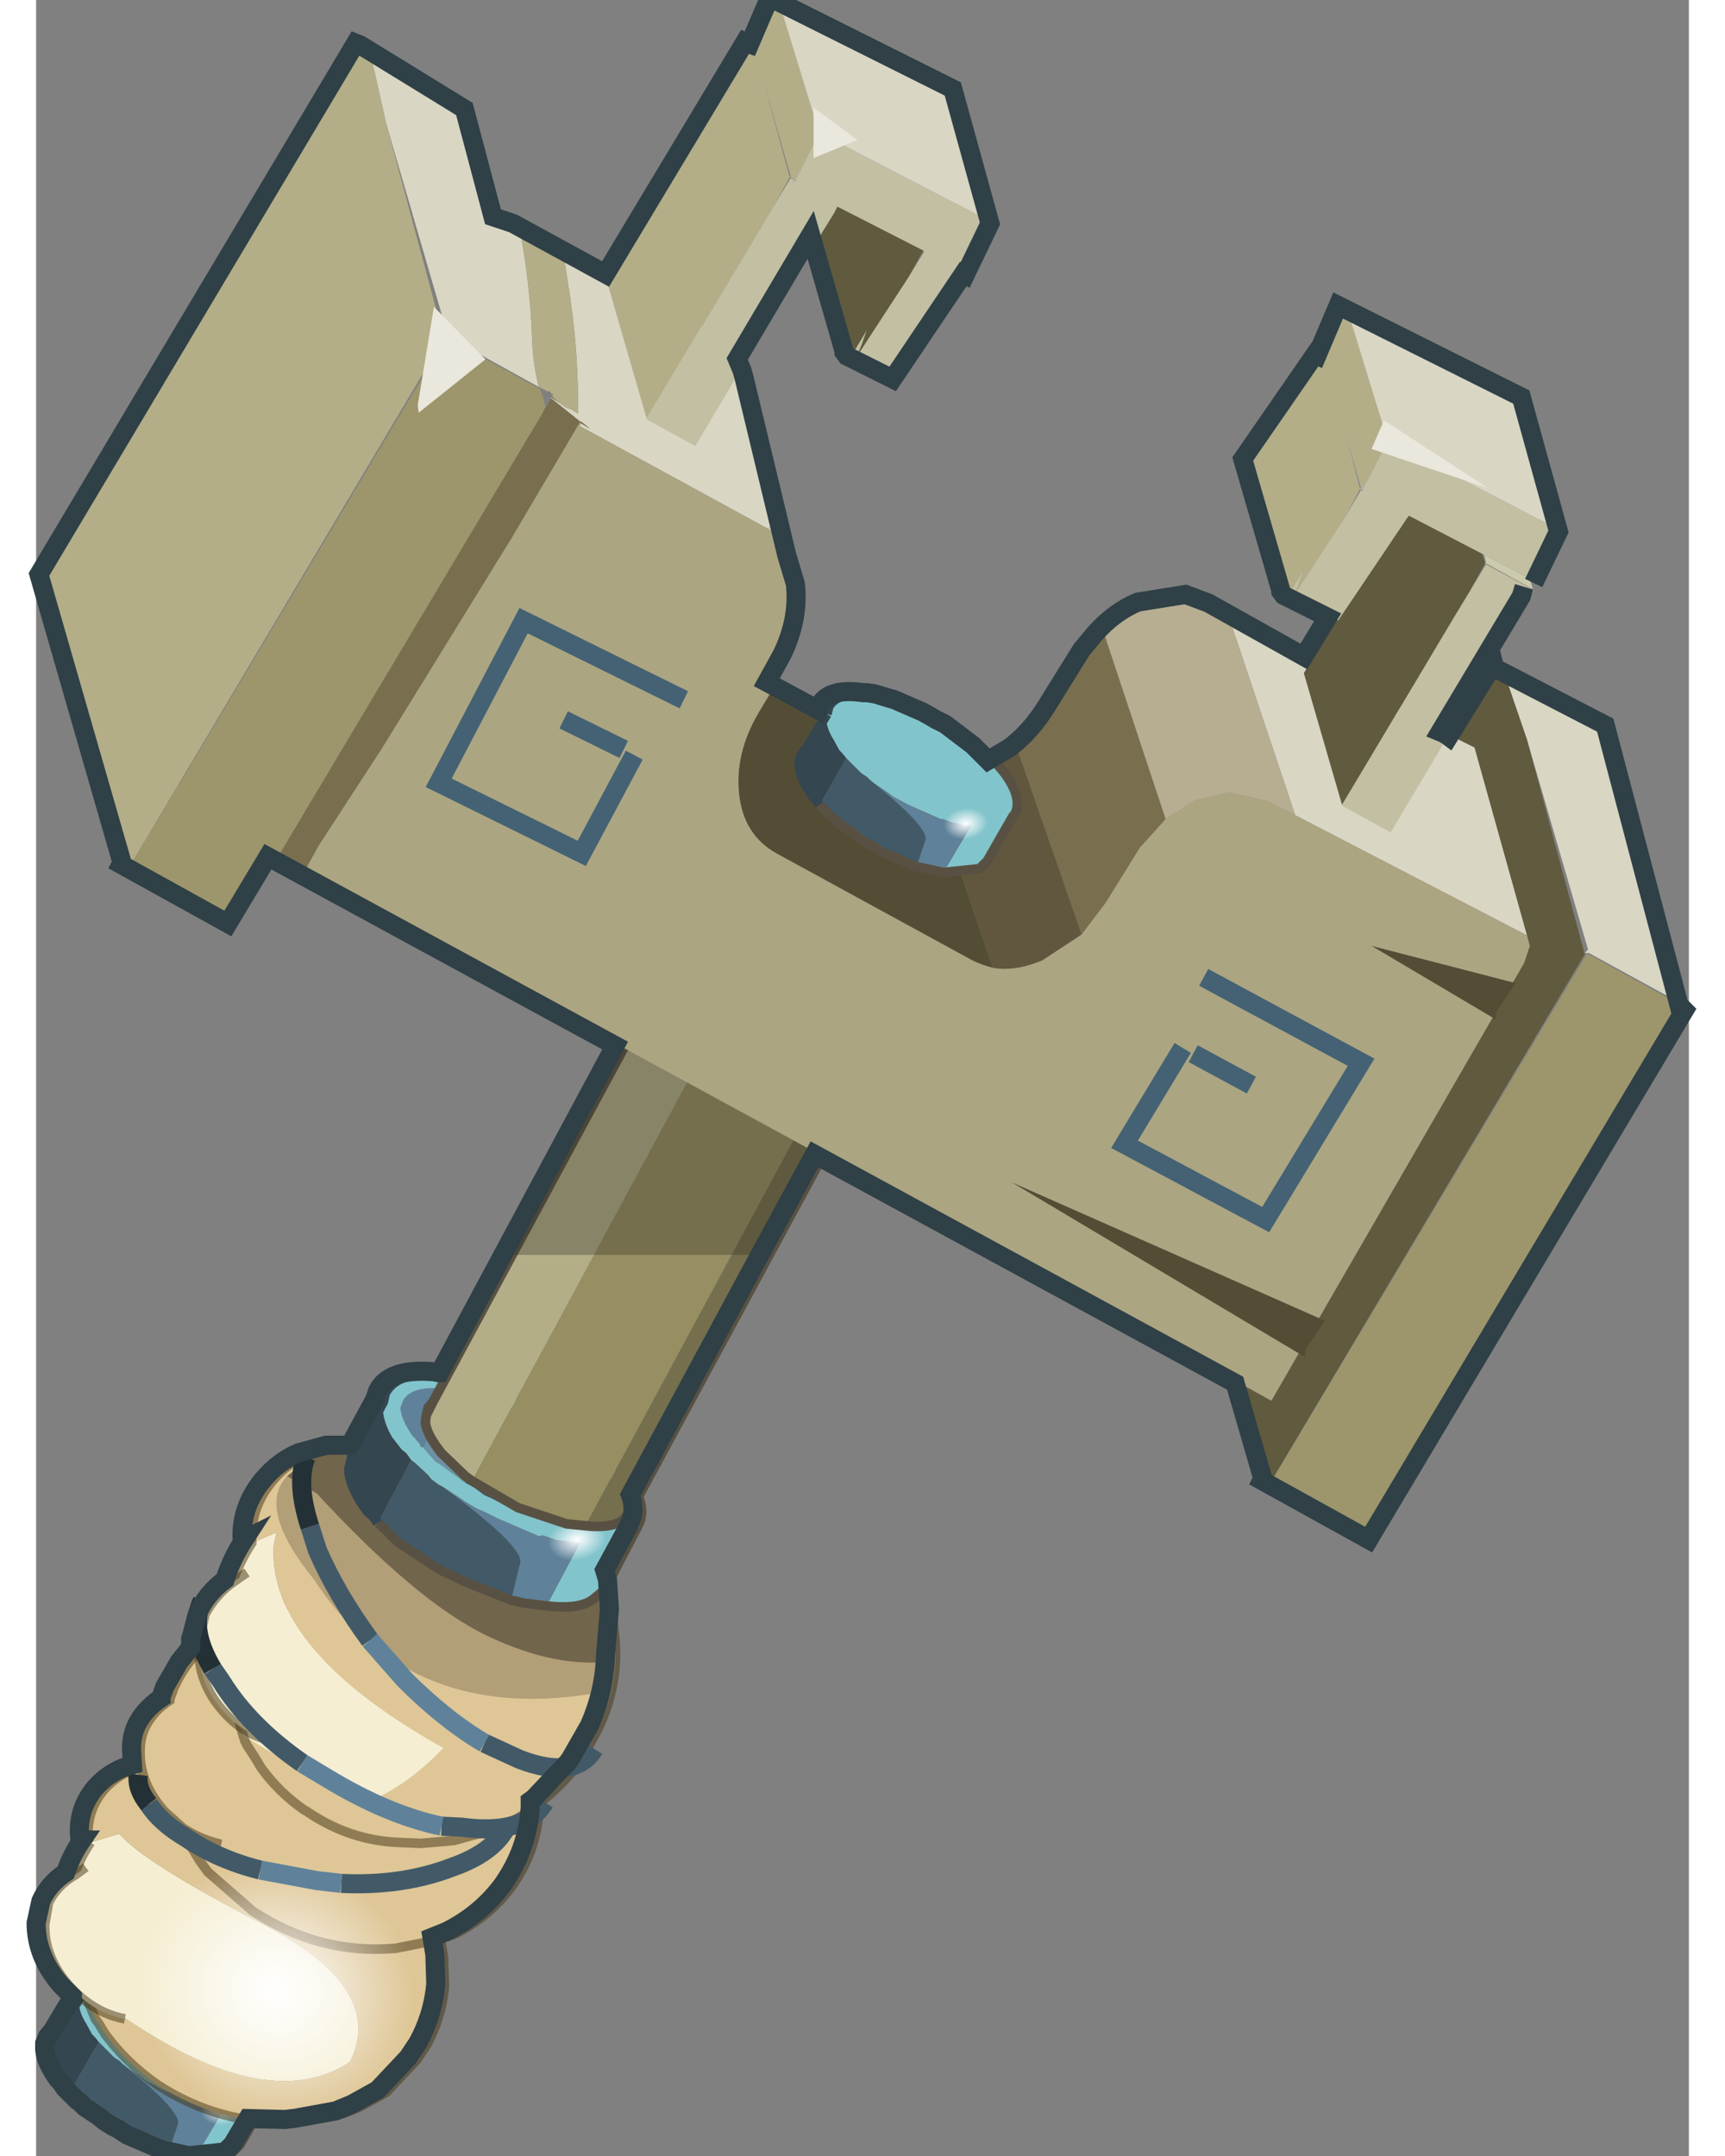 <svg width="16" height="20" viewBox="287.75 248.43 15.681 20.458" xmlns="http://www.w3.org/2000/svg" xmlns:xlink="http://www.w3.org/1999/xlink"><rect x="287.75" y="248.43" width="15.681" height="20.458" fill="#808080" stroke="none"/><defs><g id="b"><path d="m1.45-3.65.1-.4q.5-.85 2.25-.6H4l.35.05.2.05.65.2.2.05 1.15.5.35.15.45.25.25.15.5.25 1.45 1.1.5.5.6.7q1.1 1.4.65 2.3l-.1.1-1.35 2.35-.4.4-1.9.2L9 2.2l-.95-.15-.55-.2h-.1L5.7 1.1 5.25.85 4.95.7l-.4-.3-.6-.4-.25-.2-.15-.15-.3-.2-.8-.8-.2-.25-.15-.15-.3-.55q-.5-.8-.35-1.35" fill="#82c4cc"/><path d="M6.15 4.35q-.9-.3-1.85-.8l-.45-.3-.3-.15-.4-.25-.3-.25-.75-.5-.25-.25-.15-.1-.65-.65 1.4-2.45.8.8.3.2.15.15.25.2Q6.9 2.4 6.6 3l-.45 1.35" fill="#425a68"/><path d="m7.55 4.65-.9-.2-.5-.1L6.6 3q.3-.6-2.65-3l.6.4.4.3.3.15.45.25 1.7.75h.1l.55.2.95.15-1.45 2.45" fill="#5f829a"/><path d="M1.05 1.1.85.8.7.65Q.05-.25 0-.9v-.35l.15-.35.25-.3 1.05-1.75q-.15.55.35 1.35l.3.55.15.15.2.25-1.4 2.45M0-1.25l.4-.65-.4.65" fill="#344650"/><path d="m4.35-4.6.2.05.65.2.2.05 1.15.5.35.15.45.25.25.15.5.25 1.45 1.1.5.5.6.7q1.1 1.4.65 2.3l-.1.1-1.35 2.35-.4.4-1.9.2-.9-.2-.5-.1q-.9-.3-1.85-.8l-.45-.3-.3-.15-.4-.25-.3-.25-.75-.5-.25-.25-.15-.1-.65-.65" fill="none" stroke="#585143" stroke-width=".5"/><path d="M1.05 1.1.85.8.7.65Q.05-.25 0-.9v-.35l.15-.35.25-.3 1.05-1.75.1-.4q.5-.85 2.25-.6H4l.35.05M.4-1.9l-.4.65" fill="none" stroke="#344650" stroke-width=".5"/></g><g id="d"><path d="m1.85 47.95-.4-1.05q-1-3.75.85-6.5l1.5-.45q1.35 1.55 7.65 4.8 6.35 3.35 4.45 7.15-4.85 3.25-14.05-3.95" fill="#f5eed3"/><path d="M2.2 40.4q-.2-1.55.8-2.75 1.15-1.3 3.05-1.35l1.3.15q.5.1.95.35h1.55l.75.1 8.25 5.05q-.5.85-2 .95 2.4.25 3.95 3.5l.05 1.55q-.15 1.65-.95 3.1l-.5.75-1.6 1.7-1.35.75-.85.35-2.2.4h-.05l-.4.05q-3.85.2-7.15-1.95-1.35-.95-2.3-2.1l-.4-.5-.4-.65-.15-.2-.7-1.7q9.2 7.2 14.05 3.95 1.9-3.8-4.45-7.15-6.3-3.25-7.65-4.8l-1.5.45h-.1m7.8-2.35-.6-.5q-.55-.45-1.1-.75.55.3 1.1.75l.6.5" fill="#dec696"/><path d="m18.85 41.95 1.05.6.3 1.55.35.9.25 1.4q-1.55-3.25-3.95-3.5 1.5-.1 2-.95" fill="#ba9a74"/><path d="M2.2 40.4q-.2-1.55.8-2.75 1.15-1.3 3.05-1.35l1.3.15q.5.1.95.35h1.55m10.05 5.75.3 1.55.35.9.25 1.4.05 1.55q-.15 1.65-.95 3.1l-.5.75-1.6 1.7-1.35.75-.85.35-2.2.4h-.05l-.4.05q-3.85.2-7.15-1.95-1.35-.95-2.3-2.1l-.4-.5-.4-.65-.15-.2-.7-1.7-.4-1.05q-1-3.75.85-6.5m6-3.6q.55.3 1.1.75l.6.5" fill="none" stroke="#423213" stroke-opacity=".502" stroke-width=".5"/><path d="M4.1 49.65q-1.6-.3-2.85-1.65-1.4-1.55-1.35-3.3l.2-1.15q.45-.9 1.4-1.45l.55-.4 2.05 7.95" fill="#f5eed3"/><path d="M4.1 49.65q-1.6-.3-2.85-1.65-1.4-1.55-1.35-3.3l.2-1.15q.45-.9 1.4-1.45l.55-.4" fill="none" stroke="#423213" stroke-opacity=".502" stroke-width=".5"/><path d="M24.85 33.45q-.05.6.3 1.6l.4.9.2 1.4q.35 2.95-1.4 5.4-1.15 1.55-2.95 2.45l-.85.3-2.25.45q-4 .35-7.5-1.95l-2.35-2.05-.4-.55-.4-.65-.15-.2-.35-.9-.95-.85q-1.35-1.5-1.3-3.2 0-.65.25-1.2.4-.85 1.3-1.45v-.05l.2-.55q.3-.7.75-1.3Q9.15 28.6 12.25 28l1.3-.3.25.05.3-.05.7.05.75.05 9.3 5.65m-17.7 6.2q.9.6 2 .85-1.1-.25-2-.85" fill="#dec696"/><path d="M24.85 33.45q-.05.6.3 1.6l.4.9.2 1.4q.35 2.95-1.4 5.4-1.15 1.55-2.95 2.45l-.85.3-2.25.45q-4 .35-7.5-1.95l-2.35-2.05-.4-.55-.4-.65-.15-.2-.35-.9-.95-.85q-1.35-1.5-1.3-3.2 0-.65.25-1.2.4-.85 1.3-1.45v-.05l.2-.55q.3-.7.75-1.3Q9.15 28.6 12.25 28l1.3-.3.25.05.3-.05.7.05M9.15 40.5q-1.1-.25-2-.85" fill="none" stroke="#423213" stroke-opacity=".502" stroke-width=".5"/><path d="M10.3 34.8 9.5 32q-.8-4.15 1.25-7.3l1.3-.55-.15.7q-.3 5.45 8.9 10.6-2.15 2.25-4.45 3L10.3 34.8" fill="#f5eed3"/><path d="M29.15 25.7q-.1.6.2 1.65l.3 1.05.15 1.5q.15 2.35-.9 4.55l-.95 1.75q-1.4 1.8-3.3 2.95l-.95.5-2.35.65-1.75.15-1.15-.05q-2.6-.1-4.85-1.65l-.1-.05q-1.3-.9-2.25-2.2l-.3-.5-.45-.7-.1-.2-.1-.3 6.05 3.65q2.3-.75 4.45-3-9.2-5.15-8.9-10.6l.15-.7-1.3.55q-.1-1.8 1.05-3.2 1.3-1.6 3.3-1.7.6-.2 1.3 0 .55 0 1 .3l.3-.05h.25l.35-.1h.8l.75.05 9.3 5.7M19.1 21.45l-.6-.55q-.55-.6-1.1-.8.55.2 1.1.8l.6.55" fill="#dec696"/><path d="M29.15 25.7q-.1.6.2 1.65l.3 1.05.15 1.5q.15 2.35-.9 4.55l-.95 1.75q-1.4 1.8-3.3 2.95l-.95.5-2.35.65-1.75.15-1.15-.05q-2.6-.1-4.85-1.65l-.1-.05q-1.3-.9-2.25-2.2l-.3-.5-.45-.7-.1-.2-.1-.3-.8-2.8q-.8-4.15 1.25-7.3-.1-1.8 1.05-3.2 1.3-1.6 3.3-1.7.6-.2 1.3 0 .55 0 1 .3l.3-.05h.25l.35-.1h.8m-1.7.15q.55.2 1.1.8l.6.55" fill="none" stroke="#423213" stroke-opacity=".502" stroke-width=".5"/><path d="M12 35.1q-1.65-.25-2.85-1.7Q7.8 31.8 8 29.75l.3-1.3q.55-1.05 1.55-1.75l.65-.45L12 35.1" fill="#f5eed3"/><path d="M12 35.1q-1.65-.25-2.85-1.7Q7.8 31.8 8 29.75l.3-1.3q.55-1.05 1.55-1.75l.65-.45" fill="none" stroke="#423213" stroke-opacity=".502" stroke-width=".5"/><path d="m12.6 21.2 1.55.9q5.3 5.75 9 7.5 3.6 1.7 6.55 1.3l-.5 1.6Q19.1 34.4 14 26.6q-3-3.7-1.4-5.4" fill="#544d36" fill-opacity=".322"/><path d="m12.6 21.2 1.4-1.15 4.55-.65q5.55 1.6 5.55 1.4l5.25 3.2q-.1.65.2 1.75l.3 1 .1 1.55-.25 2.6q-2.95.4-6.55-1.3-3.7-1.75-9-7.5l-1.55-.9" fill="#1a1611" fill-opacity=".553"/><path d="m21.4 15.9.3.05.95.25.2.1 1.6.55.4.2.65.3.35.15.7.35 1.95 1.45.15.05.55.5.85.9q1.6 1.85.95 3.05l-.05.1-1.7 3.25-.6.5q-.7.55-2.45.35l1.75-3.3-1.25-.15-.7-.25-.2.05-2.2-.95-.7-.35-.35-.15-.6-.35-.35-.25-.85-.55-.2-.1-.4-.3-.15-.2-.7-.65-.2-.15-.25-.35-.25-.2-.5-.65q-.6-1.05-.45-1.85l.1-.45q.65-1.2 2.95-1h.3l.4.05m5 7.7.7.2.5.05.8.05.2.05q1.1 0 1.45-.55l.1-.15q.45-.9-1-2.4l-.3-.35-.55-.5-.15-.15-1.95-1.35-.7-.35-.35-.15-.6-.35-.45-.15-1.6-.55-.2-.1-1-.15-.15-.05h-.1l-.45-.05q-1.45-.1-1.9.6l-.15.4q0 .55.6 1.45l.1.1.3.35.05.15.15.05.65.75.2.1.4.3.95.7.4.2.6.45.35.15.7.35 2.25.85.15.05" fill="#82c4cc"/><path d="m24.35 27.7-2.5-1-.7-.35-.35-.15-.6-.35-.35-.25-1-.65-.45-.3-.85-.85-.2-.15 1.75-3.3.2.15.7.65.15.2.4.3.2.1q4.5 3.3 4.05 4.1l-.45 1.85m2.05-4.1-.15-.05L24 22.7l-.7-.35-.35-.15-.6-.45-.4-.2 2.15-4.05.45.15.6.35.35.15.7.35 1.95 1.35.15.15-1.9 3.6" fill="#425a68"/><path d="m21.95 21.55-.95-.7-.4-.3-.2-.1-.65-.75 1.55-3 1 .15.2.1 1.6.55-2.15 4.05" fill="#6d91a3"/><path d="m26.2 28-1.2-.15-.65-.15.45-1.85q.45-.8-4.05-4.1l.85.55.35.25.6.35.35.15.7.35 2.2.95.2-.05.7.25 1.25.15L26.2 28m-6.45-8.3-.15-.05-.05-.15-.3-.35-.1-.1q-.6-.9-.6-1.45l.15-.4q.45-.7 1.9-.6l.45.05h.1l.15.05-1.55 3" fill="#5f829a"/><path d="m17.35 23.65-.25-.35-.25-.2q-.85-1.1-1-2.05-.05-.2.05-.45l.1-.45.35-.4 1.3-2.45q-.15.8.45 1.85l.5.65.25.2.25.35-1.75 3.3M28.3 20l.55.5.3.35q1.45 1.5 1 2.4l-.1.15q-.35.55-1.45.55l-.2-.05-.8-.05-.5-.05-.7-.2 1.9-3.6m-12.4.6.45-.85-.45.85" fill="#344650"/><path d="m21.4 15.9.3.05.95.25.2.1 1.6.55.4.2.65.3.35.15.7.35 1.95 1.45.15.05.55.5.85.9q1.6 1.85.95 3.05l-.05.1-1.7 3.25-.6.5q-.7.55-2.45.35l-1.2-.15-.65-.15-2.5-1-.7-.35-.35-.15-.6-.35-.35-.25-1-.65-.45-.3-.85-.85-.2-.15" fill="none" stroke="#585143" stroke-width=".5"/><path d="m17.35 23.65-.25-.35-.25-.2q-.85-1.1-1-2.05-.05-.2.05-.45l.1-.45.35-.4 1.3-2.45.1-.45q.65-1.2 2.95-1h.3l.4.05m-5.05 3.85-.45.85" fill="none" stroke="#344650" stroke-width=".5"/></g><g id="e"><path d="M13.4 36.25q-2.8-1.95-4.25-4.3l-.45-.65m17.4 7q-1.05 1.75-4.35 1.3l-1.05-.05" fill="none" stroke="#425a68"/><path d="M20.7 39.55q-2.85-.6-6.05-2.55l-1.25-.75" fill="none" stroke="#5f829a"/><path d="M8.7 31.3q-1.25-2.1-.55-3.55" fill="none" stroke="#233036"/><path d="M28.7 35.5q-1 1.65-3.9.55l-1.85-.85m-6-5.4q-1.75-2.4-2.75-4.7l-.4-1.25" fill="none" stroke="#425a68"/><path d="M22.95 35.2q-2.05-1.2-4.2-3.35l-1.8-2.05" fill="none" stroke="#5f829a"/><path d="M13.8 23.85q-.75-2.3-.2-3.65" fill="none" stroke="#233036"/><path d="M24.1 39.6q-.7 1.35-2.85 2.1-2.6 1-5.8.85m-4.25-.7q-2.2-.55-3.9-1.7-1.35-.8-1.95-1.75" fill="none" stroke="#425a68"/><path d="m15.45 42.55-1.3-.15-2.95-.55" fill="none" stroke="#5f829a"/><path d="M5.35 38.4q-.65-.8-.55-1.55" fill="none" stroke="#233036"/><path d="m20.25 17.3-.35.7.1-.4.25-.3" fill="#cdc098"/><path d="M32.6-5.6h4.3L22.3 21.45l-.35-.25L20.7 20q-.8-1-.85-1.65l.05-.35.35-.7L32.6-5.6" fill="#b3ae88"/><path d="M22.3 21.45 36.9-5.6h7.2L28.25 23.8l-1-.1-2.55-.85-2.4-1.4" fill="#978e62"/><path d="M44.1-5.6h2L30.6 23.05l-.4.45q-.6.45-1.95.3L44.1-5.6" fill="#756f4d"/><path d="M32.6-5.6 20.25 17.3l-.35.7-.05.35q.05.65.85 1.65l1.25 1.2.35.25M46.1-5.6 30.6 23.05l-.4.45q-.6.45-1.95.3l-1-.1-2.55-.85-2.4-1.4M19.9 18l.1-.4.25-.3" fill="none" stroke="#585143" stroke-width=".5"/><path d="M45.7-4.8 37.9 9.6H24.45L32.2-4.8h13.5" fill="#353124" fill-opacity=".333"/><path d="m17.8-49.7-.9-4 5.45 3.35 1.5 5.65.9.3q.6 3 .7 6.1.05 1.25.35 2.4L21-38.55l-.05.05-.1-.05.15-.15-3.2-11m9.25 6.55 8.1 4.4q1.25.7 1.75 2.1l.1.35 1.85 7.55-1.1.25-9.8-5.35L28-34l.5.3-.5-.4-.05.05v-.05l-1.5-1.2-.15-.15.15.15-.05-.05h.05l.45.3.35.25.1.05-.85-.85.85.8.05.05h.05l.4.25q.05-2.9-.4-6.05l-.4-2.6m34.8 18.95 12.1 6.75.9.45 2.75 9.85-12.15-6.3-3.6-10.75m14.5 3.15 5.8 3 3.95 14.7-5.3-2.9-.05.05-.1-.05.15-.15-3.2-11-1.25-3.65" fill="#d9d6c4"/><path d="m38.2-20.3 7.7 4.2.1.05 3.6 10.6q-.6-.15-1.1-.4l-10.25-5.6q-1.7-.95-1.95-3.05-.25-2.15 1-4.3l.9-1.5" fill="#544d36"/><path d="m39.25-26.95.45 1.5q.2 1.85-.7 3.7l-.8 1.45-.9 1.5q-1.25 2.15-1 4.3.25 2.1 1.95 3.05l10.25 5.6q.5.25 1.1.4 1.2.2 2.6-.4l2.05-1.35 1.25-1.65 1.8-2.9 1.35-1.5 1.6-1 1.75-.4 1.95.45 1.5.75 12.15 6.3.15.55-.3.9L64.2 17.25l-1.45-.8-49.3-26.85.8-1.45L17.6-17l6.75-10.95 3.6-6.1.05.05-.05.15 9.8 5.35q1 .55 1.5 1.55" fill="#aca582"/><path d="m38.85-28.75.4 1.8q-.5-1-1.5-1.55l1.1-.25" fill="#cbcaad"/><path d="M55.45-22.9q1-1.1 2.2-1.6l2.5-.4 1.2.45.5.25 3.6 10.75-1.5-.75-1.95-.45-1.75.4-1.6 1-3.2-9.65" fill="#b7ad91"/><path d="M50.9-16.85q1.15-.85 2-2.25l1.8-2.9.75-.9 3.2 9.65-1.35 1.5-1.8 2.9-1.25 1.65-3.35-9.65M13.45-10.4l-1.4-.75L26-34.55l.45-.75 1.5 1.2v.05l.05-.05.5.4-.5-.3-.05-.05-3.6 6.1L17.6-17l-3.35 5.15-.8 1.45m13-24.95.05-.05.4.35-.45-.3m0-.2-.15-.1.05-.05.1.15" fill="#796f4f"/><path d="m73.95-17.45 2.35-3.8.05.2 1.25 3.65 3 11.15.05.05L64.2 21.45l-1.45-5 1.45.8L77.45-5.7l.3-.9-.15-.55L74.85-17l-.9-.45" fill="#605a3e"/><path d="m16.9-53.7.9 4 3 11.15h.05v.05L4.4-10.85.05-25.95l16.6-27.85.25.1m8.9 17.8q-.3-1.15-.35-2.4-.1-3.1-.7-6.1l.15.05 2.15 1.2.4 2.6q.45 3.15.4 6.05l-.4-.25h-.05l-.05-.05-.85-.8.85.85-.1-.05-.35-.25-.4-.35.05-.1-.1-.05-.1-.15-.05.05-.5-.25" fill="#b3ae88"/><path d="m80.75-6.2 5.45 3 .1.1-16.55 27.75-5.6-3.1L80.75-6.2m-68.7-4.95-2.1 3.5-5.6-3.1 2.6-4.35.05-.05L20.95-38.5l4.9 2.7.15.4.15.5-.15.35-13.95 23.4" fill="#9d966c"/><path d="M80.65-6.25v.05l-.05-.05h.05" fill="#c2bfa3"/><path d="M46-16.05q1.6.8 3.6-.05.7-.3 1.3-.75l3.35 9.65-2.05 1.35q-1.4.6-2.6.4L46-16.05" fill="#60573e"/><path d="m37.15-53.8.05.25.1-.2 1.05-2.45 2.15 7h-.05l-.3.65-.9 1.8h-.05l-.05.1-.05-.15v-.05l-.1-.05v.05l-.05-.05.05-.05L37.55-52l1.4 5.1-.8 1.45-6.7 11.2-2-6.9 7.6-12.7.1.05" fill="#b3ae88"/><path d="m37.15-53.8.15.05-.1.2-.05-.25m2.1 7.05.9-1.8-.85 1.8h-.05" fill="#cbcaad"/><path d="m49.9-44.35-1.3 2.7-.1-.05-3.7 5.5-2.4-1.2-.15-.2v-.05L43-38.9l-.3.85-.3.65 2.8-4.3.8-1.3-.05-.05-4.5-2.3-.15.3-.8 1.3L34-32.8l-2.55-1.4v-.05l6.7-11.2.85-1.4.1.05.05.15.05-.1.05.05.05-.05.85-1.8.3-.65 1.55.75 7.9 4.1" fill="#c2bfa3"/><path d="m42.25-37.65-1.75-6.1.8-1.3.15-.3 4.5 2.3-.75 1.35-2.8 4.3.3-.65.3-.85-.75 1.25" fill="#605a3e"/><path d="m38.35-56.2 9.6 4.8 1.95 7.05-7.9-4.1-1.5-.75-2.15-7" fill="#d9d6c4"/><path d="m69.8-32.1-.85 1.6-.9-3.15.1.4.7 2.7-.75 1.4-2.8 4.3.3-.65.3-.85-.75 1.25-2-6.9 3.8-5.5.1.05 1.1-2.6 2.15 7h-.05l-.3.65-.15.3" fill="#b3ae88"/><path d="m68.15-33.25-.1-.4.9 3.15.85-1.6-.8 1.6h-.05l-.05-.05v.05l-.05-.05.05-.05-.75-2.65m7.2 6.15 2.4 1.25.15.55-2.45-1.35v.05l-.05-.05.05-.05-.1-.4" fill="#cbcaad"/><path d="m69.95-32.4.3-.65 1.55.75 2.4 1.25 5.5 2.85-1.3 2.7-.65-.35-2.4-1.25-.1-.05-3.85-2-3.7 5.5-2.4-1.2-.15-.2v-.05l.75-1.25-.3.85-.3.65 2.8-4.3.8-1.35.1.05v-.05l.95-1.9m4.65 7.2.85-1.4 2.5 1.35-.2.45-7.3 12.25-2.55-1.4V-14l.75-1.25 5.1-8.55.85-1.4" fill="#c2bfa3"/><path d="m70.3-33.05-2.15-7 9.6 4.8 1.95 7.05-5.5-2.85-2.4-1.25-1.5-.75" fill="#d9d6c4"/><path d="m67.9-14-2-6.9 1.7-2.8.1.05 3.7-5.5 3.85 2 .15.5-.8 1.45-.85 1.4-5.1 8.55L67.9-14" fill="#605a3e"/><path d="M33.4-19.5 25-23.65l-4.45 8.5 7.5 3.7 2.75-5.15m-.55-.3-3.15-1.55m33.55 13.5L68.9-.5l-5 8.25-7.4-3.95 3.05-5.05m.55.3L63.15.7" fill="none" stroke="#446273"/><path d="m19.5-34.55-.05-.4.85-5.15 2.7 2.75-3.5 2.8m50.6.4 5.45 3.55-6.1-2.05.65-1.5m-29.9-16.4 2.3 1.7-2.3.95v-2.65" fill="#eae7dd"/><path d="m76-3.15-.05.4-6.5-3.85L77-4.65l-1 1.5m-9 16.2-1 1.5-.05.4L50.6 5.8 67 13.05" fill="#544d36"/><path d="m41.9-16.45-.2-.25-.15-.15-.3-.55q-.5-.8-.35-1.35l.1-.4q.5-.85 2.25-.6h.2l.35.05.2.05.65.2.2.05 1.15.5.35.15.45.25.25.15.5.25L49-17l.5.5.6.7q1.1 1.4.65 2.3l-.1.1-1.35 2.35-.4.4-1.9.2 1.45-2.45-.95-.15-.55-.2h-.1l-1.7-.75-.45-.25-.3-.15-.4-.3-.6-.4-.25-.2-.15-.15-.3-.2-.8-.8" fill="#82c4cc"/><path d="m40.5-14 1.4-2.45.8.8.3.2.15.15.25.2q2.95 2.4 2.65 3l-.45 1.35-1.85-.8-.45-.3L43-12l-.4-.25-.3-.25-.75-.5-.25-.25-.15-.1-.65-.65" fill="#425a68"/><path d="m47-10.45-.9-.2-.5-.1.45-1.35q.3-.6-2.65-3l.6.4.4.3.3.15.45.25 1.7.75h.1l.55.2.95.15L47-10.45" fill="#5f829a"/><path d="m39.45-16.35.4-.65-.4.65.15-.35.25-.3 1.05-1.75q-.15.55.35 1.35l.3.55.15.15.2.25L40.5-14l-.2-.3-.15-.15q-.65-.9-.7-1.55v-.35" fill="#344650"/><path d="m43.8-19.7.2.05.65.2.2.05 1.15.5.35.15.45.25.25.15.5.25L49-17l.5.5.6.7q1.1 1.4.65 2.3l-.1.1-1.35 2.35-.4.4-1.9.2-.9-.2-.5-.1-1.85-.8-.45-.3L43-12l-.4-.25-.3-.25-.75-.5-.25-.25-.15-.1-.65-.65" fill="none" stroke="#585143" stroke-width=".5"/><path d="m39.85-17-.4.65v.35q.05.65.7 1.55l.15.15.2.3m.4-4.75L39.85-17l-.25.3-.15.35m1.45-2.4.1-.4q.5-.85 2.25-.6h.2l.35.05" fill="none" stroke="#344650" stroke-width=".5"/></g><path d="M4.05-4.05q1.7 0 2.85 1.15Q8.1-1.7 8.1 0T6.9 2.85q-1.15 1.2-2.85 1.2t-2.9-1.2Q0 1.7 0 0t1.15-2.9q1.2-1.15 2.9-1.15" fill="url(#a)" id="c"/><path d="m78-25.7-.15.5-4.25 7.1q.25.1.45.25l2.35-3.8.05.2 5.8 3 3.9 14.8.15.05.1.1-16.55 27.75-5.6-3.1.05-.1-1.45-5-22.05-12L38 9.2l-6.85 12.7q.3.85-.05 1.5l-.05.15-1.25 2.3.15.5.1 1.55-.2 2.35Q29.8 32.2 29 34l-1 1.75-.15.2-1.75 1.85-.2.15v.35q-.15 2.2-1.45 4.05-1.15 1.55-2.95 2.45l-.75.3.15.9.05 1.55q-.15 1.65-.95 3.1l-.5.75-1.6 1.7-1.35.75-.85.35-2.2.4h-.05l-.4.05-1.95-.05-.8 1.35-.4.4-1.9.2-.9-.2-.5-.1-1.85-.8-.45-.3L4 55l-.4-.25-.3-.25-.75-.5-.25-.25-.15-.1L1.5 53l-.2-.3-.15-.15Q.5 51.65.45 51v-.35l.15-.35.25-.3 1.05-1.75v-.05l-.6-.6Q0 46.1 0 44.35l.25-1.15q.4-.9 1.3-1.5.3-.9.85-1.7h-.1q-.2-1.55.8-2.75.8-.9 1.95-1.2L5 35.2q0-.65.25-1.2.4-.85 1.3-1.45v-.05l.2-.55.75-1.3.6-.75v-.45l.05-.15.3-1.15q.45-1.05 1.45-1.8.35-1.1 1-2.1l-.1.05q-.1-1.75 1.1-3.2.8-.95 1.85-1.4l1.45-.4h1.25l1.3-2.4.15-.45q.6-1.2 2.95-1l.25.05h.05l9.2-17.15-18.2-9.9-2.1 3.5-5.6-3.1.05-.1-4.35-15.1 16.6-27.85.25.1 5.45 3.35 1.5 5.65 1.05.35 4.85 2.65 7.3-12.15.1.05.15.05 1.05-2.45 9.6 4.8L50-44.75l-1.3 2.7-.1-.05-3.7 5.5-2.4-1.2-.15-.2v-.05l-1.75-6.1-3.85 6.5.25.6.1.35 2.25 9.35.45 1.5q.2 1.85-.7 3.7l-.8 1.45 2.7 1.45.1-.3q.5-.85 2.25-.6h.2l.35.05.2.05.65.2.2.05 1.15.5.35.15.45.25.25.15.5.25 1.45 1.1.8.8 1.1-.65q1.15-.85 2-2.25l1.8-2.9.75-.9q1-1.1 2.2-1.6l2.5-.4 1.2.45 5 2.8 1.25-2.05-2.3-1.15-.15-.2v-.05l-2-6.9 3.8-5.5.1.05 1.1-2.6 9.6 4.8 1.95 7.05-1.3 2.7" fill="none" stroke="#2f4046" id="f"/><radialGradient id="a" cx="0" cy="0" r="819.2" gradientTransform="matrix(.005 0 0 .005 4.05 0)" gradientUnits="userSpaceOnUse"><stop stop-color="#fff" offset="0"/><stop stop-color="#fff" stop-opacity="0" offset="1"/></radialGradient></defs><use transform="translate(287.9 268.05) scale(.181)" xlink:href="#b"/><use transform="matrix(.005 .036 .051 -.007 289.5 268.3)" xlink:href="#c"/><use transform="translate(287.85 258.6) scale(.181)" xlink:href="#d"/><use transform="matrix(.008 .047 .067 -.012 292.85 262.85)" xlink:href="#c"/><use transform="matrix(-.3 -.107 -.101 .283 291.25 267.75)" xlink:href="#c"/><use transform="translate(287.85 258.6) scale(.181)" xlink:href="#e"/><use transform="matrix(.005 .036 .051 -.007 296.55 256.1)" xlink:href="#c"/><use transform="translate(287.75 258.65) scale(.181)" xlink:href="#f"/></svg>